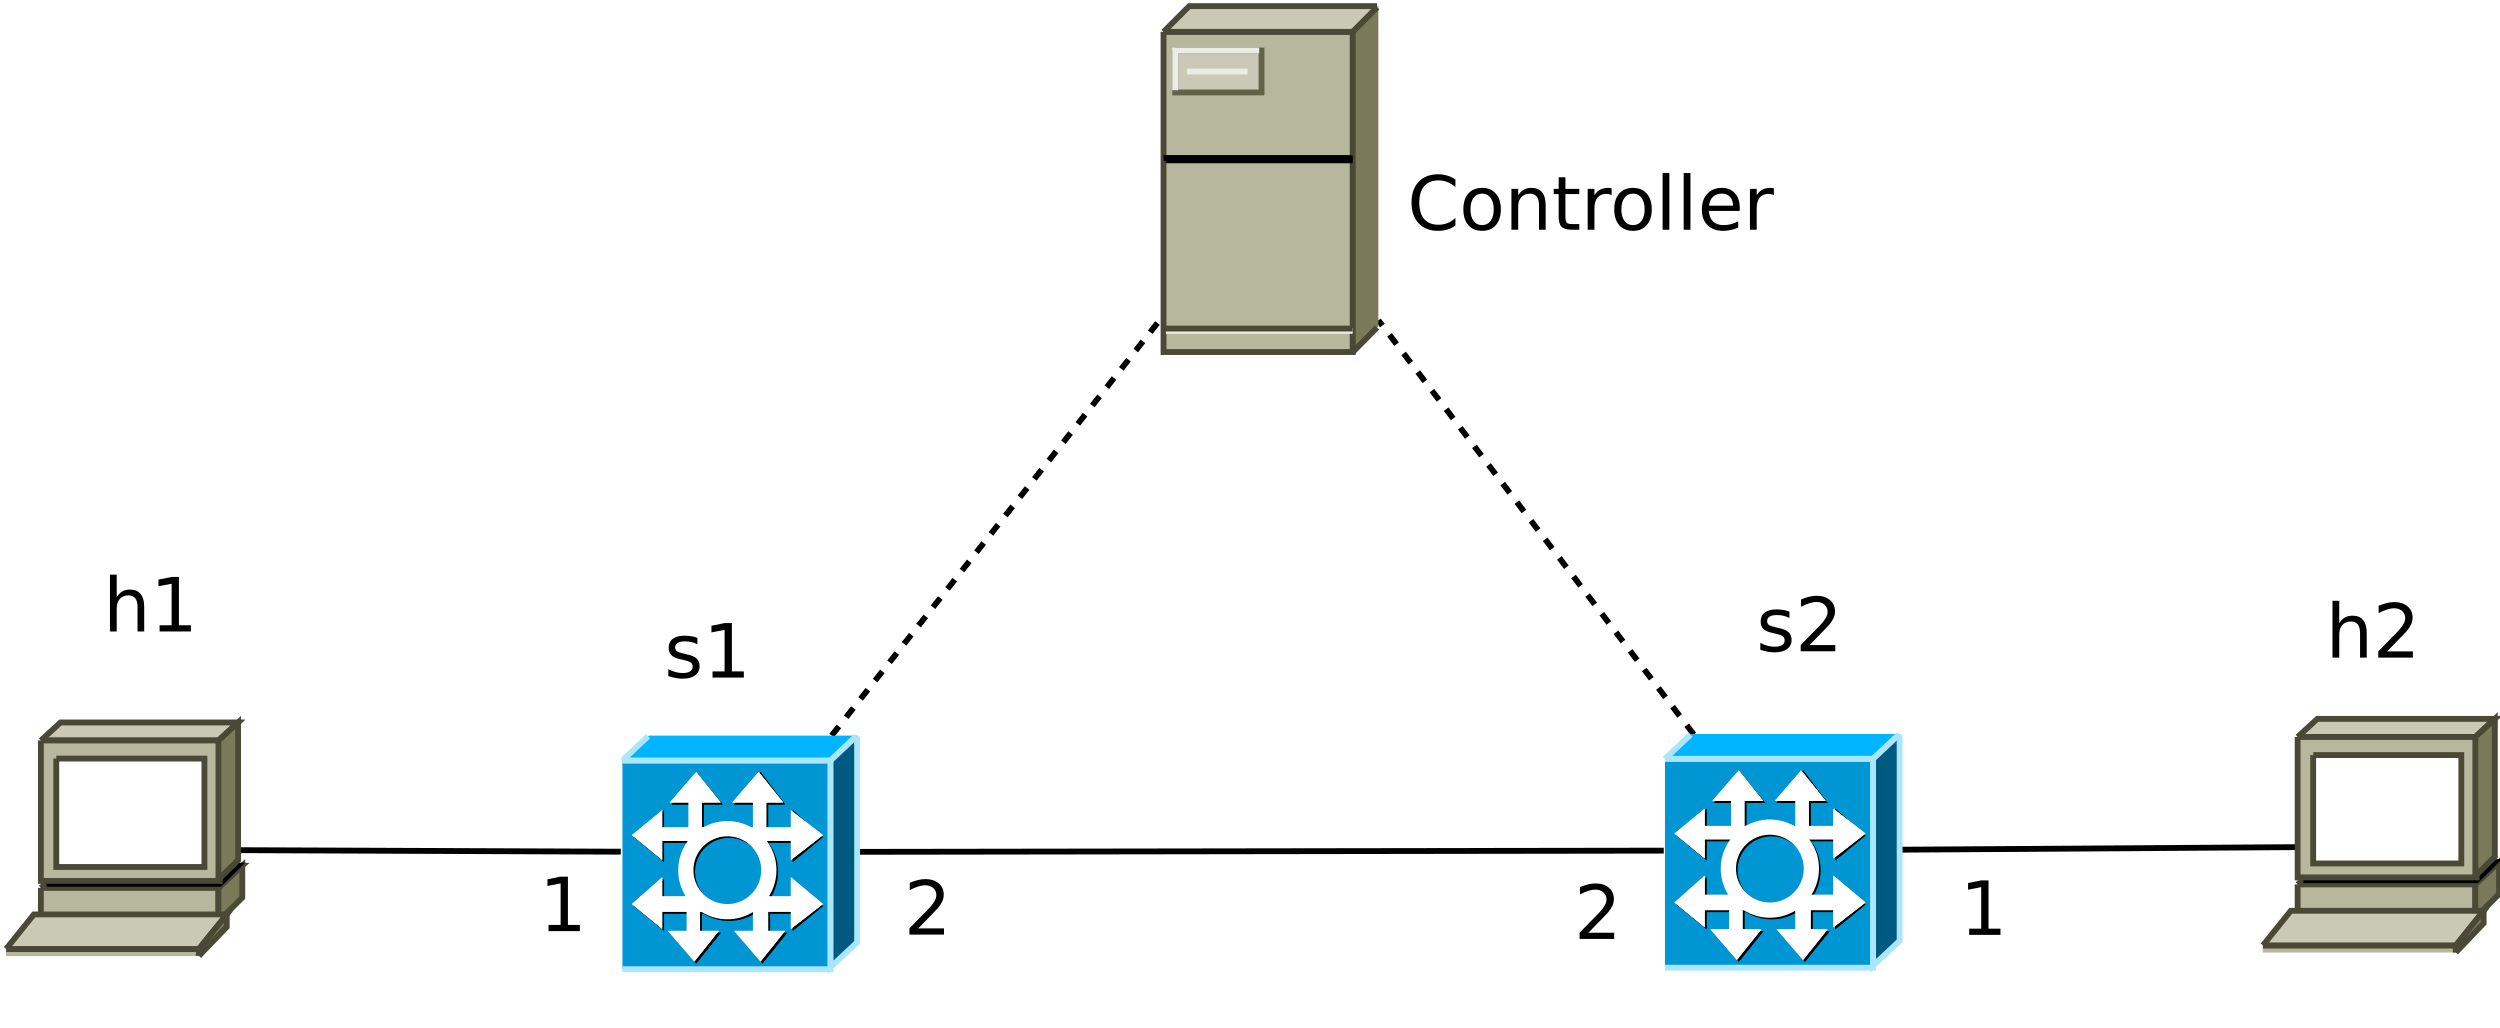<?xml version="1.0" encoding="UTF-8"?>
<svg xmlns="http://www.w3.org/2000/svg" xmlns:xlink="http://www.w3.org/1999/xlink" width="428pt" height="176pt" viewBox="0 0 428 176" version="1.1">
<defs>
<g>
<symbol overflow="visible" id="glyph0-0">
<path style="stroke:none;" d="M 0.641 2.266 L 0.641 -9.016 L 7.031 -9.016 L 7.031 2.266 Z M 1.359 1.547 L 6.328 1.547 L 6.328 -8.297 L 1.359 -8.297 Z M 1.359 1.547 "/>
</symbol>
<symbol overflow="visible" id="glyph0-1">
<path style="stroke:none;" d="M 7.016 -4.219 L 7.016 0 L 5.875 0 L 5.875 -4.188 C 5.875 -4.852 5.742 -5.348 5.484 -5.672 C 5.223 -6.004 4.836 -6.172 4.328 -6.172 C 3.703 -6.172 3.207 -5.973 2.844 -5.578 C 2.488 -5.18 2.312 -4.641 2.312 -3.953 L 2.312 0 L 1.156 0 L 1.156 -9.719 L 2.312 -9.719 L 2.312 -5.906 C 2.594 -6.332 2.914 -6.648 3.281 -6.859 C 3.656 -7.066 4.086 -7.172 4.578 -7.172 C 5.379 -7.172 5.984 -6.922 6.391 -6.422 C 6.805 -5.922 7.016 -5.188 7.016 -4.219 Z M 7.016 -4.219 "/>
</symbol>
<symbol overflow="visible" id="glyph0-2">
<path style="stroke:none;" d="M 1.594 -1.062 L 3.656 -1.062 L 3.656 -8.172 L 1.406 -7.734 L 1.406 -8.875 L 3.641 -9.328 L 4.906 -9.328 L 4.906 -1.062 L 6.953 -1.062 L 6.953 0 L 1.594 0 Z M 1.594 -1.062 "/>
</symbol>
<symbol overflow="visible" id="glyph0-3">
<path style="stroke:none;" d="M 5.672 -6.797 L 5.672 -5.703 C 5.348 -5.867 5.008 -5.992 4.656 -6.078 C 4.301 -6.16 3.938 -6.203 3.562 -6.203 C 3 -6.203 2.57 -6.113 2.281 -5.938 C 2 -5.77 1.859 -5.508 1.859 -5.156 C 1.859 -4.883 1.957 -4.672 2.156 -4.516 C 2.363 -4.367 2.773 -4.227 3.391 -4.094 L 3.781 -4 C 4.602 -3.832 5.188 -3.586 5.531 -3.266 C 5.875 -2.941 6.047 -2.5 6.047 -1.938 C 6.047 -1.281 5.785 -0.758 5.266 -0.375 C 4.754 0 4.051 0.188 3.156 0.188 C 2.781 0.188 2.391 0.148 1.984 0.078 C 1.578 0.004 1.145 -0.102 0.688 -0.25 L 0.688 -1.438 C 1.113 -1.219 1.531 -1.051 1.938 -0.938 C 2.352 -0.832 2.766 -0.781 3.172 -0.781 C 3.711 -0.781 4.129 -0.875 4.422 -1.062 C 4.711 -1.25 4.859 -1.508 4.859 -1.844 C 4.859 -2.156 4.754 -2.395 4.547 -2.562 C 4.336 -2.727 3.875 -2.891 3.156 -3.047 L 2.766 -3.141 C 2.047 -3.285 1.531 -3.516 1.219 -3.828 C 0.906 -4.141 0.75 -4.566 0.75 -5.109 C 0.75 -5.766 0.977 -6.27 1.438 -6.625 C 1.906 -6.988 2.57 -7.172 3.438 -7.172 C 3.852 -7.172 4.25 -7.141 4.625 -7.078 C 5 -7.016 5.348 -6.922 5.672 -6.797 Z M 5.672 -6.797 "/>
</symbol>
<symbol overflow="visible" id="glyph0-4">
<path style="stroke:none;" d="M 2.453 -1.062 L 6.859 -1.062 L 6.859 0 L 0.938 0 L 0.938 -1.062 C 1.414 -1.562 2.066 -2.227 2.891 -3.062 C 3.723 -3.895 4.242 -4.43 4.453 -4.672 C 4.859 -5.129 5.141 -5.516 5.297 -5.828 C 5.461 -6.141 5.547 -6.445 5.547 -6.75 C 5.547 -7.25 5.367 -7.656 5.016 -7.969 C 4.672 -8.281 4.219 -8.438 3.656 -8.438 C 3.258 -8.438 2.844 -8.363 2.406 -8.219 C 1.969 -8.082 1.5 -7.879 1 -7.609 L 1 -8.875 C 1.508 -9.082 1.984 -9.238 2.422 -9.344 C 2.867 -9.445 3.273 -9.5 3.641 -9.5 C 4.609 -9.5 5.379 -9.254 5.953 -8.766 C 6.523 -8.285 6.812 -7.641 6.812 -6.828 C 6.812 -6.453 6.738 -6.094 6.594 -5.75 C 6.445 -5.406 6.188 -5 5.812 -4.531 C 5.707 -4.406 5.375 -4.055 4.812 -3.484 C 4.258 -2.91 3.473 -2.102 2.453 -1.062 Z M 2.453 -1.062 "/>
</symbol>
<symbol overflow="visible" id="glyph0-5">
<path style="stroke:none;" d="M 8.234 -8.609 L 8.234 -7.281 C 7.816 -7.676 7.363 -7.969 6.875 -8.156 C 6.395 -8.352 5.883 -8.453 5.344 -8.453 C 4.281 -8.453 3.461 -8.125 2.891 -7.469 C 2.328 -6.82 2.047 -5.883 2.047 -4.656 C 2.047 -3.426 2.328 -2.484 2.891 -1.828 C 3.461 -1.18 4.281 -0.859 5.344 -0.859 C 5.883 -0.859 6.395 -0.953 6.875 -1.141 C 7.363 -1.336 7.816 -1.633 8.234 -2.031 L 8.234 -0.719 C 7.797 -0.414 7.328 -0.188 6.828 -0.031 C 6.336 0.113 5.82 0.188 5.281 0.188 C 3.863 0.188 2.75 -0.242 1.938 -1.109 C 1.125 -1.973 0.719 -3.156 0.719 -4.656 C 0.719 -6.156 1.125 -7.336 1.938 -8.203 C 2.75 -9.066 3.863 -9.5 5.281 -9.5 C 5.832 -9.5 6.352 -9.422 6.844 -9.266 C 7.344 -9.117 7.805 -8.898 8.234 -8.609 Z M 8.234 -8.609 "/>
</symbol>
<symbol overflow="visible" id="glyph0-6">
<path style="stroke:none;" d="M 3.922 -6.188 C 3.305 -6.188 2.816 -5.945 2.453 -5.469 C 2.098 -4.988 1.922 -4.332 1.922 -3.5 C 1.922 -2.656 2.098 -1.992 2.453 -1.516 C 2.805 -1.035 3.297 -0.797 3.922 -0.797 C 4.535 -0.797 5.02 -1.035 5.375 -1.516 C 5.727 -2.004 5.906 -2.664 5.906 -3.5 C 5.906 -4.32 5.727 -4.973 5.375 -5.453 C 5.02 -5.941 4.535 -6.188 3.922 -6.188 Z M 3.922 -7.172 C 4.922 -7.172 5.703 -6.844 6.266 -6.188 C 6.836 -5.539 7.125 -4.645 7.125 -3.5 C 7.125 -2.352 6.836 -1.453 6.266 -0.797 C 5.703 -0.141 4.922 0.188 3.922 0.188 C 2.91 0.188 2.117 -0.141 1.547 -0.797 C 0.984 -1.453 0.703 -2.352 0.703 -3.5 C 0.703 -4.645 0.984 -5.539 1.547 -6.188 C 2.117 -6.844 2.91 -7.172 3.922 -7.172 Z M 3.922 -7.172 "/>
</symbol>
<symbol overflow="visible" id="glyph0-7">
<path style="stroke:none;" d="M 7.016 -4.219 L 7.016 0 L 5.875 0 L 5.875 -4.188 C 5.875 -4.852 5.742 -5.348 5.484 -5.672 C 5.223 -6.004 4.836 -6.172 4.328 -6.172 C 3.703 -6.172 3.207 -5.973 2.844 -5.578 C 2.488 -5.18 2.312 -4.641 2.312 -3.953 L 2.312 0 L 1.156 0 L 1.156 -7 L 2.312 -7 L 2.312 -5.906 C 2.594 -6.332 2.914 -6.648 3.281 -6.859 C 3.656 -7.066 4.086 -7.172 4.578 -7.172 C 5.379 -7.172 5.984 -6.922 6.391 -6.422 C 6.805 -5.922 7.016 -5.188 7.016 -4.219 Z M 7.016 -4.219 "/>
</symbol>
<symbol overflow="visible" id="glyph0-8">
<path style="stroke:none;" d="M 2.344 -8.984 L 2.344 -7 L 4.719 -7 L 4.719 -6.109 L 2.344 -6.109 L 2.344 -2.312 C 2.344 -1.738 2.422 -1.367 2.578 -1.203 C 2.734 -1.047 3.051 -0.969 3.531 -0.969 L 4.719 -0.969 L 4.719 0 L 3.531 0 C 2.645 0 2.031 -0.164 1.688 -0.5 C 1.352 -0.832 1.188 -1.438 1.188 -2.312 L 1.188 -6.109 L 0.344 -6.109 L 0.344 -7 L 1.188 -7 L 1.188 -8.984 Z M 2.344 -8.984 "/>
</symbol>
<symbol overflow="visible" id="glyph0-9">
<path style="stroke:none;" d="M 5.266 -5.922 C 5.129 -5.992 4.984 -6.047 4.828 -6.078 C 4.68 -6.117 4.52 -6.141 4.344 -6.141 C 3.688 -6.141 3.18 -5.926 2.828 -5.5 C 2.484 -5.082 2.312 -4.477 2.312 -3.688 L 2.312 0 L 1.156 0 L 1.156 -7 L 2.312 -7 L 2.312 -5.906 C 2.562 -6.332 2.879 -6.648 3.266 -6.859 C 3.648 -7.066 4.117 -7.172 4.672 -7.172 C 4.754 -7.172 4.844 -7.164 4.938 -7.156 C 5.031 -7.145 5.133 -7.129 5.25 -7.109 Z M 5.266 -5.922 "/>
</symbol>
<symbol overflow="visible" id="glyph0-10">
<path style="stroke:none;" d="M 1.203 -9.719 L 2.359 -9.719 L 2.359 0 L 1.203 0 Z M 1.203 -9.719 "/>
</symbol>
<symbol overflow="visible" id="glyph0-11">
<path style="stroke:none;" d="M 7.188 -3.781 L 7.188 -3.219 L 1.906 -3.219 C 1.957 -2.426 2.195 -1.82 2.625 -1.406 C 3.051 -1 3.645 -0.797 4.406 -0.797 C 4.844 -0.797 5.27 -0.848 5.688 -0.953 C 6.102 -1.066 6.516 -1.227 6.922 -1.438 L 6.922 -0.359 C 6.516 -0.18 6.094 -0.047 5.656 0.047 C 5.219 0.141 4.781 0.188 4.344 0.188 C 3.219 0.188 2.328 -0.133 1.672 -0.781 C 1.023 -1.438 0.703 -2.32 0.703 -3.438 C 0.703 -4.582 1.008 -5.488 1.625 -6.156 C 2.25 -6.832 3.086 -7.172 4.141 -7.172 C 5.078 -7.172 5.816 -6.863 6.359 -6.25 C 6.91 -5.645 7.188 -4.82 7.188 -3.781 Z M 6.047 -4.125 C 6.035 -4.75 5.859 -5.25 5.516 -5.625 C 5.172 -6 4.719 -6.188 4.156 -6.188 C 3.508 -6.188 2.992 -6.004 2.609 -5.641 C 2.223 -5.285 2 -4.781 1.938 -4.125 Z M 6.047 -4.125 "/>
</symbol>
</g>
</defs>
<g id="surface1756">
<rect x="0" y="0" width="428" height="176" style="fill:rgb(100%,100%,100%);fill-opacity:1;stroke:none;"/>
<path style="fill:none;stroke-width:0.05;stroke-linecap:butt;stroke-linejoin:miter;stroke:rgb(0%,0%,0%);stroke-opacity:1;stroke-miterlimit:10;" d="M 30.209 31.942 L 37.623 31.931 " transform="matrix(20,0,0,20,-467.623,-492.991)"/>
<path style="fill:none;stroke-width:0.05;stroke-linecap:butt;stroke-linejoin:miter;stroke:rgb(0%,0%,0%);stroke-opacity:1;stroke-miterlimit:10;" d="M 25.419 31.927 L 28.695 31.94 " transform="matrix(20,0,0,20,-467.623,-492.991)"/>
<path style="fill:none;stroke-width:0.05;stroke-linecap:butt;stroke-linejoin:miter;stroke:rgb(0%,0%,0%);stroke-opacity:1;stroke-miterlimit:10;" d="M 39.642 31.923 L 43.049 31.901 " transform="matrix(20,0,0,20,-467.623,-492.991)"/>
<g style="fill:rgb(0%,0%,0%);fill-opacity:1;">
  <use xlink:href="#glyph0-1" x="17.672" y="108.104"/>
  <use xlink:href="#glyph0-2" x="25.727" y="108.104"/>
</g>
<g style="fill:rgb(0%,0%,0%);fill-opacity:1;">
  <use xlink:href="#glyph0-3" x="113.727" y="116.002"/>
  <use xlink:href="#glyph0-2" x="120.393" y="116.002"/>
</g>
<g style="fill:rgb(0%,0%,0%);fill-opacity:1;">
  <use xlink:href="#glyph0-1" x="398.168" y="112.576"/>
  <use xlink:href="#glyph0-4" x="406.224" y="112.576"/>
</g>
<path style=" stroke:none;fill-rule:evenodd;fill:rgb(78.824%,78.824%,71.373%);fill-opacity:1;" d="M 6.992 152.012 L 11.066 148.215 L 41.469 148.215 L 37.402 152.012 Z M 6.992 152.012 "/>
<path style="fill:none;stroke-width:0.05;stroke-linecap:butt;stroke-linejoin:miter;stroke:rgb(28.627%,28.627%,21.176%);stroke-opacity:1;stroke-miterlimit:10;" d="M 23.731 32.25 L 23.934 32.06 L 25.455 32.06 L 25.251 32.25 L 23.731 32.25 " transform="matrix(20,0,0,20,-467.623,-492.991)"/>
<path style=" stroke:none;fill-rule:evenodd;fill:rgb(71.765%,71.765%,61.569%);fill-opacity:1;" d="M 6.992 152.012 L 37.402 152.012 L 37.402 157.727 L 6.992 157.727 Z M 6.992 152.012 "/>
<path style="fill:none;stroke-width:0.05;stroke-linecap:butt;stroke-linejoin:miter;stroke:rgb(28.627%,28.627%,21.176%);stroke-opacity:1;stroke-miterlimit:10;" d="M 23.731 32.25 L 25.251 32.25 L 25.251 32.536 L 23.731 32.536 L 23.731 32.25 " transform="matrix(20,0,0,20,-467.623,-492.991)"/>
<path style=" stroke:none;fill-rule:evenodd;fill:rgb(47.843%,47.843%,35.294%);fill-opacity:1;" d="M 37.402 157.727 L 41.469 153.672 L 41.469 148.215 L 37.402 152.012 Z M 37.402 157.727 "/>
<path style="fill:none;stroke-width:0.05;stroke-linecap:butt;stroke-linejoin:miter;stroke:rgb(28.627%,28.627%,21.176%);stroke-opacity:1;stroke-miterlimit:10;" d="M 25.251 32.536 L 25.455 32.333 L 25.455 32.06 L 25.251 32.25 L 25.251 32.536 " transform="matrix(20,0,0,20,-467.623,-492.991)"/>
<path style=" stroke:none;fill-rule:evenodd;fill:rgb(0%,0%,0%);fill-opacity:1;" d="M 7.957 151.301 L 11.066 148.215 L 40.75 148.215 L 37.637 151.301 Z M 7.957 151.301 "/>
<path style="fill:none;stroke-width:0.05;stroke-linecap:butt;stroke-linejoin:miter;stroke:rgb(0%,0%,0%);stroke-opacity:1;stroke-miterlimit:10;" d="M 23.779 32.215 L 23.934 32.06 L 25.419 32.06 L 25.263 32.215 L 23.779 32.215 " transform="matrix(20,0,0,20,-467.623,-492.991)"/>
<path style=" stroke:none;fill-rule:evenodd;fill:rgb(78.824%,78.824%,71.373%);fill-opacity:1;" d="M 6.992 126.77 L 10.352 123.684 L 40.75 123.684 L 37.402 126.77 Z M 6.992 126.77 "/>
<path style="fill:none;stroke-width:0.05;stroke-linecap:butt;stroke-linejoin:miter;stroke:rgb(28.627%,28.627%,21.176%);stroke-opacity:1;stroke-miterlimit:10;" d="M 23.731 30.988 L 23.899 30.834 L 25.419 30.834 L 25.251 30.988 L 23.731 30.988 " transform="matrix(20,0,0,20,-467.623,-492.991)"/>
<path style=" stroke:none;fill-rule:evenodd;fill:rgb(71.765%,71.765%,61.569%);fill-opacity:1;" d="M 6.992 126.77 L 37.629 126.77 L 37.629 150.828 L 6.992 150.828 Z M 6.992 126.77 "/>
<path style="fill:none;stroke-width:0.05;stroke-linecap:butt;stroke-linejoin:miter;stroke:rgb(28.627%,28.627%,21.176%);stroke-opacity:1;stroke-miterlimit:10;" d="M 23.731 30.988 L 25.262 30.988 L 25.262 32.19 L 23.731 32.19 L 23.731 30.988 " transform="matrix(20,0,0,20,-467.623,-492.991)"/>
<path style=" stroke:none;fill-rule:evenodd;fill:rgb(100%,100%,100%);fill-opacity:1;" d="M 9.645 129.871 L 35.012 129.871 L 35.012 148.445 L 9.645 148.445 Z M 9.645 129.871 "/>
<path style="fill:none;stroke-width:0.05;stroke-linecap:butt;stroke-linejoin:miter;stroke:rgb(28.627%,28.627%,21.176%);stroke-opacity:1;stroke-miterlimit:10;" d="M 23.863 31.143 L 25.131 31.143 L 25.131 32.071 L 23.863 32.071 L 23.863 31.143 " transform="matrix(20,0,0,20,-467.623,-492.991)"/>
<path style=" stroke:none;fill-rule:evenodd;fill:rgb(47.843%,47.843%,35.294%);fill-opacity:1;" d="M 37.402 150.574 L 40.75 147.246 L 40.75 123.684 L 37.402 126.77 Z M 37.402 150.574 "/>
<path style="fill:none;stroke-width:0.05;stroke-linecap:butt;stroke-linejoin:miter;stroke:rgb(28.627%,28.627%,21.176%);stroke-opacity:1;stroke-miterlimit:10;" d="M 25.251 32.178 L 25.419 32.012 L 25.419 30.834 L 25.251 30.988 L 25.251 32.178 " transform="matrix(20,0,0,20,-467.623,-492.991)"/>
<path style=" stroke:none;fill-rule:evenodd;fill:rgb(78.824%,78.824%,71.373%);fill-opacity:1;" d="M 1.02 162.484 L 5.805 156.539 L 38.824 156.539 L 34.043 162.484 Z M 1.02 162.484 "/>
<path style="fill:none;stroke-width:0.05;stroke-linecap:butt;stroke-linejoin:miter;stroke:rgb(28.627%,28.627%,21.176%);stroke-opacity:1;stroke-miterlimit:10;" d="M 23.434 32.772 L 23.671 32.477 L 25.322 32.477 L 25.083 32.774 L 23.434 32.774 " transform="matrix(20,0,0,20,-467.623,-492.991)"/>
<path style=" stroke:none;fill-rule:evenodd;fill:rgb(47.843%,47.843%,35.294%);fill-opacity:1;" d="M 34.043 163.684 L 38.824 158.68 L 38.824 156.539 L 34.043 162.484 Z M 34.043 163.684 "/>
<path style="fill:none;stroke-width:0.05;stroke-linecap:butt;stroke-linejoin:miter;stroke:rgb(28.627%,28.627%,21.176%);stroke-opacity:1;stroke-miterlimit:10;" d="M 25.084 32.832 L 25.322 32.584 L 25.322 32.477 L 25.083 32.774 L 25.083 32.832 " transform="matrix(20,0,0,20,-467.623,-492.991)"/>
<path style=" stroke:none;fill-rule:evenodd;fill:rgb(71.765%,71.765%,61.569%);fill-opacity:1;" d="M 1.02 162.484 L 34.043 162.484 L 34.043 163.684 L 1.02 163.684 Z M 1.02 162.484 "/>
<path style="fill:none;stroke-width:0.05;stroke-linecap:butt;stroke-linejoin:miter;stroke:rgb(28.627%,28.627%,21.176%);stroke-opacity:1;stroke-miterlimit:10;" d="M 23.434 32.774 L 25.083 32.774 L 25.083 32.832 " transform="matrix(20,0,0,20,-467.623,-492.991)"/>
<path style=" stroke:none;fill-rule:evenodd;fill:rgb(78.824%,78.824%,71.373%);fill-opacity:1;" d="M 393.359 151.406 L 397.434 147.605 L 427.836 147.605 L 423.77 151.406 Z M 393.359 151.406 "/>
<path style="fill:none;stroke-width:0.05;stroke-linecap:butt;stroke-linejoin:miter;stroke:rgb(28.627%,28.627%,21.176%);stroke-opacity:1;stroke-miterlimit:10;" d="M 43.049 32.22 L 43.253 32.03 L 44.773 32.03 L 44.57 32.22 L 43.049 32.22 " transform="matrix(20,0,0,20,-467.623,-492.991)"/>
<path style=" stroke:none;fill-rule:evenodd;fill:rgb(71.765%,71.765%,61.569%);fill-opacity:1;" d="M 393.359 151.406 L 423.77 151.406 L 423.77 157.117 L 393.359 157.117 Z M 393.359 151.406 "/>
<path style="fill:none;stroke-width:0.05;stroke-linecap:butt;stroke-linejoin:miter;stroke:rgb(28.627%,28.627%,21.176%);stroke-opacity:1;stroke-miterlimit:10;" d="M 43.049 32.22 L 44.57 32.22 L 44.57 32.505 L 43.049 32.505 L 43.049 32.22 " transform="matrix(20,0,0,20,-467.623,-492.991)"/>
<path style=" stroke:none;fill-rule:evenodd;fill:rgb(47.843%,47.843%,35.294%);fill-opacity:1;" d="M 423.77 157.117 L 427.836 153.066 L 427.836 147.605 L 423.77 151.406 Z M 423.77 157.117 "/>
<path style="fill:none;stroke-width:0.05;stroke-linecap:butt;stroke-linejoin:miter;stroke:rgb(28.627%,28.627%,21.176%);stroke-opacity:1;stroke-miterlimit:10;" d="M 44.57 32.505 L 44.773 32.303 L 44.773 32.03 L 44.57 32.22 L 44.57 32.505 " transform="matrix(20,0,0,20,-467.623,-492.991)"/>
<path style=" stroke:none;fill-rule:evenodd;fill:rgb(0%,0%,0%);fill-opacity:1;" d="M 394.328 150.691 L 397.434 147.605 L 427.117 147.605 L 424.004 150.691 Z M 394.328 150.691 "/>
<path style="fill:none;stroke-width:0.05;stroke-linecap:butt;stroke-linejoin:miter;stroke:rgb(0%,0%,0%);stroke-opacity:1;stroke-miterlimit:10;" d="M 43.098 32.184 L 43.253 32.03 L 44.737 32.03 L 44.581 32.184 L 43.098 32.184 " transform="matrix(20,0,0,20,-467.623,-492.991)"/>
<path style=" stroke:none;fill-rule:evenodd;fill:rgb(78.824%,78.824%,71.373%);fill-opacity:1;" d="M 393.359 126.164 L 396.719 123.078 L 427.117 123.078 L 423.77 126.164 Z M 393.359 126.164 "/>
<path style="fill:none;stroke-width:0.05;stroke-linecap:butt;stroke-linejoin:miter;stroke:rgb(28.627%,28.627%,21.176%);stroke-opacity:1;stroke-miterlimit:10;" d="M 43.049 30.958 L 43.217 30.803 L 44.737 30.803 L 44.57 30.958 L 43.049 30.958 " transform="matrix(20,0,0,20,-467.623,-492.991)"/>
<path style=" stroke:none;fill-rule:evenodd;fill:rgb(71.765%,71.765%,61.569%);fill-opacity:1;" d="M 393.359 126.164 L 423.996 126.164 L 423.996 150.219 L 393.359 150.219 Z M 393.359 126.164 "/>
<path style="fill:none;stroke-width:0.05;stroke-linecap:butt;stroke-linejoin:miter;stroke:rgb(28.627%,28.627%,21.176%);stroke-opacity:1;stroke-miterlimit:10;" d="M 43.049 30.958 L 44.581 30.958 L 44.581 32.16 L 43.049 32.16 L 43.049 30.958 " transform="matrix(20,0,0,20,-467.623,-492.991)"/>
<path style=" stroke:none;fill-rule:evenodd;fill:rgb(100%,100%,100%);fill-opacity:1;" d="M 396.012 129.262 L 421.379 129.262 L 421.379 147.84 L 396.012 147.84 Z M 396.012 129.262 "/>
<path style="fill:none;stroke-width:0.05;stroke-linecap:butt;stroke-linejoin:miter;stroke:rgb(28.627%,28.627%,21.176%);stroke-opacity:1;stroke-miterlimit:10;" d="M 43.182 31.113 L 44.45 31.113 L 44.45 32.041 L 43.182 32.041 L 43.182 31.113 " transform="matrix(20,0,0,20,-467.623,-492.991)"/>
<path style=" stroke:none;fill-rule:evenodd;fill:rgb(47.843%,47.843%,35.294%);fill-opacity:1;" d="M 423.77 149.965 L 427.117 146.641 L 427.117 123.078 L 423.77 126.164 Z M 423.77 149.965 "/>
<path style="fill:none;stroke-width:0.05;stroke-linecap:butt;stroke-linejoin:miter;stroke:rgb(28.627%,28.627%,21.176%);stroke-opacity:1;stroke-miterlimit:10;" d="M 44.57 32.148 L 44.737 31.982 L 44.737 30.803 L 44.57 30.958 L 44.57 32.148 " transform="matrix(20,0,0,20,-467.623,-492.991)"/>
<path style=" stroke:none;fill-rule:evenodd;fill:rgb(78.824%,78.824%,71.373%);fill-opacity:1;" d="M 387.391 161.879 L 392.176 155.93 L 425.191 155.93 L 420.41 161.879 Z M 387.391 161.879 "/>
<path style="fill:none;stroke-width:0.05;stroke-linecap:butt;stroke-linejoin:miter;stroke:rgb(28.627%,28.627%,21.176%);stroke-opacity:1;stroke-miterlimit:10;" d="M 42.752 32.742 L 42.99 32.446 L 44.641 32.446 L 44.402 32.744 L 42.752 32.744 " transform="matrix(20,0,0,20,-467.623,-492.991)"/>
<path style=" stroke:none;fill-rule:evenodd;fill:rgb(47.843%,47.843%,35.294%);fill-opacity:1;" d="M 420.41 163.078 L 425.191 158.07 L 425.191 155.93 L 420.41 161.879 Z M 420.41 163.078 "/>
<path style="fill:none;stroke-width:0.05;stroke-linecap:butt;stroke-linejoin:miter;stroke:rgb(28.627%,28.627%,21.176%);stroke-opacity:1;stroke-miterlimit:10;" d="M 44.403 32.802 L 44.641 32.553 L 44.641 32.446 L 44.402 32.744 L 44.402 32.802 " transform="matrix(20,0,0,20,-467.623,-492.991)"/>
<path style=" stroke:none;fill-rule:evenodd;fill:rgb(71.765%,71.765%,61.569%);fill-opacity:1;" d="M 387.391 161.879 L 420.41 161.879 L 420.41 163.078 L 387.391 163.078 Z M 387.391 161.879 "/>
<path style="fill:none;stroke-width:0.05;stroke-linecap:butt;stroke-linejoin:miter;stroke:rgb(28.627%,28.627%,21.176%);stroke-opacity:1;stroke-miterlimit:10;" d="M 42.752 32.744 L 44.402 32.744 L 44.402 32.802 " transform="matrix(20,0,0,20,-467.623,-492.991)"/>
<path style="fill:none;stroke-width:0.05;stroke-linecap:butt;stroke-linejoin:miter;stroke:rgb(0%,0%,0%);stroke-opacity:1;stroke-dasharray:0.1,0.1;stroke-miterlimit:10;" d="M 30.5 30.946 L 33.341 27.349 " transform="matrix(20,0,0,20,-467.623,-492.991)"/>
<path style="fill:none;stroke-width:0.05;stroke-linecap:butt;stroke-linejoin:miter;stroke:rgb(0%,0%,0%);stroke-opacity:1;stroke-dasharray:0.1,0.1;stroke-miterlimit:10;" d="M 37.88 30.937 L 35.18 27.391 " transform="matrix(20,0,0,20,-467.623,-492.991)"/>
<g style="fill:rgb(0%,0%,0%);fill-opacity:1;">
  <use xlink:href="#glyph0-5" x="240.934" y="39.334"/>
  <use xlink:href="#glyph0-6" x="249.822" y="39.334"/>
  <use xlink:href="#glyph0-7" x="257.6" y="39.334"/>
  <use xlink:href="#glyph0-8" x="265.656" y="39.334"/>
  <use xlink:href="#glyph0-9" x="270.656" y="39.334"/>
  <use xlink:href="#glyph0-6" x="275.656" y="39.334"/>
  <use xlink:href="#glyph0-10" x="283.434" y="39.334"/>
  <use xlink:href="#glyph0-10" x="287.045" y="39.334"/>
  <use xlink:href="#glyph0-11" x="290.656" y="39.334"/>
  <use xlink:href="#glyph0-9" x="298.434" y="39.334"/>
</g>
<g style="fill:rgb(0%,0%,0%);fill-opacity:1;">
  <use xlink:href="#glyph0-2" x="92.32" y="159.408"/>
</g>
<g style="fill:rgb(0%,0%,0%);fill-opacity:1;">
  <use xlink:href="#glyph0-2" x="335.527" y="160.049"/>
</g>
<g style="fill:rgb(0%,0%,0%);fill-opacity:1;">
  <use xlink:href="#glyph0-4" x="154.754" y="160.002"/>
</g>
<g style="fill:rgb(0%,0%,0%);fill-opacity:1;">
  <use xlink:href="#glyph0-4" x="269.484" y="160.744"/>
</g>
<path style=" stroke:none;fill-rule:evenodd;fill:rgb(0%,58.824%,83.137%);fill-opacity:1;" d="M 106.562 130.188 L 106.562 165.93 L 142.188 165.93 L 142.188 130.188 Z M 106.562 130.188 "/>
<path style="fill:none;stroke-width:0.05;stroke-linecap:butt;stroke-linejoin:miter;stroke:rgb(66.667%,90.196%,100%);stroke-opacity:1;stroke-miterlimit:10;" d="M 28.709 32.946 L 30.491 32.946 L 30.491 31.159 L 28.709 31.159 " transform="matrix(20,0,0,20,-467.623,-492.991)"/>
<path style=" stroke:none;fill-rule:evenodd;fill:rgb(0%,70.588%,100%);fill-opacity:1;" d="M 106.562 130.188 L 111.094 125.93 L 146.734 125.93 L 142.188 130.188 Z M 106.562 130.188 "/>
<path style="fill:none;stroke-width:0.05;stroke-linecap:butt;stroke-linejoin:miter;stroke:rgb(66.667%,90.196%,100%);stroke-opacity:1;stroke-miterlimit:10;" d="M 28.709 31.159 L 28.929 30.952 " transform="matrix(20,0,0,20,-467.623,-492.991)"/>
<path style="fill:none;stroke-width:0.05;stroke-linecap:butt;stroke-linejoin:miter;stroke:rgb(66.667%,90.196%,100%);stroke-opacity:1;stroke-miterlimit:10;" d="M 30.711 30.952 L 30.491 31.159 L 28.709 31.159 " transform="matrix(20,0,0,20,-467.623,-492.991)"/>
<path style=" stroke:none;fill-rule:evenodd;fill:rgb(0%,35.294%,50.196%);fill-opacity:1;" d="M 142.188 130.188 L 146.734 125.93 L 146.734 161.328 L 142.188 165.594 Z M 142.188 130.188 "/>
<path style="fill:none;stroke-width:0.05;stroke-linecap:butt;stroke-linejoin:miter;stroke:rgb(66.667%,90.196%,100%);stroke-opacity:1;stroke-miterlimit:10;" d="M 30.491 31.159 L 30.711 30.952 " transform="matrix(20,0,0,20,-467.623,-492.991)"/>
<path style="fill:none;stroke-width:0.05;stroke-linecap:butt;stroke-linejoin:miter;stroke:rgb(66.667%,90.196%,100%);stroke-opacity:1;stroke-miterlimit:10;" d="M 30.718 30.952 L 30.718 32.716 L 30.491 32.929 L 30.491 31.159 " transform="matrix(20,0,0,20,-467.623,-492.991)"/>
<path style=" stroke:none;fill-rule:evenodd;fill:rgb(0%,0%,0%);fill-opacity:1;" d="M 118.219 147.895 L 118.219 137.723 L 114.98 137.723 L 119.191 132.16 L 123.73 137.723 L 120.492 137.723 L 120.492 144.281 Z M 118.219 147.895 "/>
<path style=" stroke:none;fill-rule:evenodd;fill:rgb(0%,0%,0%);fill-opacity:1;" d="M 118.219 147.895 L 118.219 137.723 L 114.98 137.723 L 119.191 132.16 L 123.73 137.723 L 120.492 137.723 L 120.492 144.281 Z M 118.219 147.895 "/>
<path style=" stroke:none;fill-rule:evenodd;fill:rgb(0%,0%,0%);fill-opacity:1;" d="M 125.672 141.988 L 135.715 141.988 L 135.715 138.715 L 140.891 143.301 L 135.715 147.566 L 135.715 144.281 L 129.242 144.281 Z M 125.672 141.988 "/>
<path style=" stroke:none;fill-rule:evenodd;fill:rgb(0%,0%,0%);fill-opacity:1;" d="M 125.672 141.988 L 135.715 141.988 L 135.715 138.715 L 140.891 143.301 L 135.715 147.566 L 135.715 144.281 L 129.242 144.281 Z M 125.672 141.988 "/>
<path style=" stroke:none;fill-rule:evenodd;fill:rgb(0%,0%,0%);fill-opacity:1;" d="M 131.836 150.188 L 131.836 159.695 L 134.746 159.695 L 130.535 164.938 L 125.992 159.695 L 129.242 159.695 L 129.242 153.797 Z M 131.836 150.188 "/>
<path style=" stroke:none;fill-rule:evenodd;fill:rgb(0%,0%,0%);fill-opacity:1;" d="M 131.836 150.188 L 131.836 159.695 L 134.746 159.695 L 130.535 164.938 L 125.992 159.695 L 129.242 159.695 L 129.242 153.797 Z M 131.836 150.188 "/>
<path style=" stroke:none;fill-rule:evenodd;fill:rgb(0%,0%,0%);fill-opacity:1;" d="M 123.73 156.414 L 113.68 156.414 L 113.68 159.359 L 108.512 155.109 L 113.68 150.512 L 113.68 153.797 L 120.492 153.797 Z M 123.73 156.414 "/>
<path style=" stroke:none;fill-rule:evenodd;fill:rgb(0%,0%,0%);fill-opacity:1;" d="M 123.73 156.414 L 113.68 156.414 L 113.68 159.359 L 108.512 155.109 L 113.68 150.512 L 113.68 153.797 L 120.492 153.797 Z M 123.73 156.414 "/>
<path style=" stroke:none;fill-rule:evenodd;fill:rgb(0%,0%,0%);fill-opacity:1;" d="M 133.211 149.254 L 133.176 150.008 L 133.078 150.758 L 132.91 151.492 L 132.676 152.207 L 132.375 152.902 L 132.02 153.57 L 131.602 154.195 L 131.133 154.789 L 130.609 155.332 L 130.043 155.832 L 129.434 156.273 L 128.781 156.664 L 128.105 156.988 L 127.395 157.254 L 126.672 157.457 L 125.93 157.59 L 125.176 157.66 L 124.418 157.66 L 123.664 157.59 L 122.922 157.457 L 122.199 157.254 L 121.488 156.988 L 120.812 156.664 L 120.16 156.273 L 119.551 155.832 L 118.984 155.332 L 118.461 154.789 L 117.992 154.195 L 117.574 153.57 L 117.219 152.902 L 116.918 152.207 L 116.688 151.492 L 116.516 150.758 L 116.418 150.008 L 116.383 149.254 L 116.418 148.5 L 116.516 147.75 L 116.688 147.012 L 116.918 146.301 L 117.219 145.605 L 117.574 144.938 L 117.992 144.309 L 118.461 143.719 L 118.984 143.172 L 119.551 142.672 L 120.16 142.234 L 120.812 141.844 L 121.488 141.52 L 122.199 141.254 L 122.922 141.051 L 123.664 140.914 L 124.418 140.848 L 125.176 140.848 L 125.93 140.914 L 126.672 141.051 L 127.395 141.254 L 128.105 141.52 L 128.781 141.844 L 129.434 142.234 L 130.043 142.672 L 130.609 143.172 L 131.133 143.719 L 131.602 144.309 L 132.02 144.938 L 132.375 145.605 L 132.676 146.301 L 132.91 147.012 L 133.078 147.75 L 133.176 148.5 L 133.211 149.254 L 130.598 149.254 L 130.574 148.73 L 130.508 148.215 L 130.391 147.711 L 130.227 147.215 L 130.023 146.734 L 129.773 146.277 L 129.492 145.84 L 129.168 145.434 L 128.805 145.059 L 128.41 144.715 L 127.992 144.41 L 127.547 144.141 L 127.078 143.914 L 126.59 143.734 L 126.09 143.598 L 125.574 143.504 L 125.059 143.457 L 124.535 143.457 L 124.02 143.504 L 123.504 143.598 L 123.004 143.734 L 122.516 143.914 L 122.047 144.141 L 121.602 144.41 L 121.184 144.715 L 120.789 145.059 L 120.43 145.434 L 120.102 145.84 L 119.82 146.277 L 119.57 146.734 L 119.367 147.215 L 119.203 147.711 L 119.086 148.215 L 119.02 148.73 L 118.996 149.254 L 119.02 149.773 L 119.086 150.293 L 119.203 150.797 L 119.367 151.289 L 119.57 151.77 L 119.82 152.23 L 120.102 152.664 L 120.43 153.07 L 120.789 153.449 L 121.184 153.789 L 121.602 154.098 L 122.047 154.363 L 122.516 154.59 L 123.004 154.77 L 123.504 154.91 L 124.02 155.004 L 124.535 155.051 L 125.059 155.051 L 125.574 155.004 L 126.09 154.91 L 126.59 154.77 L 127.078 154.59 L 127.547 154.363 L 127.992 154.098 L 128.41 153.789 L 128.805 153.449 L 129.168 153.07 L 129.492 152.664 L 129.773 152.23 L 130.023 151.77 L 130.227 151.289 L 130.391 150.797 L 130.508 150.293 L 130.574 149.773 L 130.598 149.254 Z M 133.211 149.254 "/>
<path style=" stroke:none;fill-rule:evenodd;fill:rgb(0%,0%,0%);fill-opacity:1;" d="M 131.504 147.895 L 131.504 137.723 L 134.41 137.723 L 130.203 132.16 L 125.672 137.723 L 129.242 137.723 L 129.242 144.281 Z M 131.504 147.895 "/>
<path style=" stroke:none;fill-rule:evenodd;fill:rgb(0%,0%,0%);fill-opacity:1;" d="M 131.504 147.895 L 131.504 137.723 L 134.41 137.723 L 130.203 132.16 L 125.672 137.723 L 129.242 137.723 L 129.242 144.281 Z M 131.504 147.895 "/>
<path style=" stroke:none;fill-rule:evenodd;fill:rgb(0%,0%,0%);fill-opacity:1;" d="M 123.73 141.988 L 113.68 141.988 L 113.68 138.715 L 108.512 143.301 L 113.68 147.566 L 113.68 144.281 L 120.168 144.281 Z M 123.73 141.988 "/>
<path style=" stroke:none;fill-rule:evenodd;fill:rgb(0%,0%,0%);fill-opacity:1;" d="M 123.73 141.988 L 113.68 141.988 L 113.68 138.715 L 108.512 143.301 L 113.68 147.566 L 113.68 144.281 L 120.168 144.281 Z M 123.73 141.988 "/>
<path style=" stroke:none;fill-rule:evenodd;fill:rgb(0%,0%,0%);fill-opacity:1;" d="M 117.891 150.512 L 117.891 159.695 L 114.656 159.695 L 119.191 164.938 L 123.406 159.695 L 120.168 159.695 L 120.168 153.797 Z M 117.891 150.512 "/>
<path style=" stroke:none;fill-rule:evenodd;fill:rgb(0%,0%,0%);fill-opacity:1;" d="M 117.891 150.512 L 117.891 159.695 L 114.656 159.695 L 119.191 164.938 L 123.406 159.695 L 120.168 159.695 L 120.168 153.797 Z M 117.891 150.512 "/>
<path style=" stroke:none;fill-rule:evenodd;fill:rgb(0%,0%,0%);fill-opacity:1;" d="M 125.672 156.414 L 135.715 156.414 L 135.715 159.359 L 140.891 155.109 L 135.715 150.512 L 135.715 153.797 L 129.242 153.797 Z M 125.672 156.414 "/>
<path style=" stroke:none;fill-rule:evenodd;fill:rgb(0%,0%,0%);fill-opacity:1;" d="M 125.672 156.414 L 135.715 156.414 L 135.715 159.359 L 140.891 155.109 L 135.715 150.512 L 135.715 153.797 L 129.242 153.797 Z M 125.672 156.414 "/>
<path style=" stroke:none;fill-rule:evenodd;fill:rgb(100%,100%,100%);fill-opacity:1;" d="M 117.891 147.566 L 117.891 137.398 L 114.656 137.398 L 119.191 132.16 L 123.406 137.398 L 120.168 137.398 L 120.168 143.957 Z M 117.891 147.566 "/>
<path style=" stroke:none;fill-rule:evenodd;fill:rgb(100%,100%,100%);fill-opacity:1;" d="M 117.891 147.566 L 117.891 137.398 L 114.656 137.398 L 119.191 132.16 L 123.406 137.398 L 120.168 137.398 L 120.168 143.957 Z M 117.891 147.566 "/>
<path style=" stroke:none;fill-rule:evenodd;fill:rgb(100%,100%,100%);fill-opacity:1;" d="M 125.344 141.664 L 135.398 141.664 L 135.398 138.715 L 140.891 142.977 L 135.398 147.238 L 135.398 143.957 L 128.906 143.957 Z M 125.344 141.664 "/>
<path style=" stroke:none;fill-rule:evenodd;fill:rgb(100%,100%,100%);fill-opacity:1;" d="M 125.344 141.664 L 135.398 141.664 L 135.398 138.715 L 140.891 142.977 L 135.398 147.238 L 135.398 143.957 L 128.906 143.957 Z M 125.344 141.664 "/>
<path style=" stroke:none;fill-rule:evenodd;fill:rgb(100%,100%,100%);fill-opacity:1;" d="M 131.504 149.855 L 131.504 159.359 L 134.41 159.359 L 130.203 164.613 L 125.672 159.359 L 128.906 159.359 L 128.906 153.461 Z M 131.504 149.855 "/>
<path style=" stroke:none;fill-rule:evenodd;fill:rgb(100%,100%,100%);fill-opacity:1;" d="M 131.504 149.855 L 131.504 159.359 L 134.41 159.359 L 130.203 164.613 L 125.672 159.359 L 128.906 159.359 L 128.906 153.461 Z M 131.504 149.855 "/>
<path style=" stroke:none;fill-rule:evenodd;fill:rgb(100%,100%,100%);fill-opacity:1;" d="M 123.73 156.09 L 113.367 156.09 L 113.367 159.035 L 108.176 154.777 L 113.367 150.188 L 113.367 153.461 L 120.168 153.461 Z M 123.73 156.09 "/>
<path style=" stroke:none;fill-rule:evenodd;fill:rgb(100%,100%,100%);fill-opacity:1;" d="M 123.73 156.09 L 113.367 156.09 L 113.367 159.035 L 108.176 154.777 L 113.367 150.188 L 113.367 153.461 L 120.168 153.461 Z M 123.73 156.09 "/>
<path style=" stroke:none;fill-rule:evenodd;fill:rgb(100%,100%,100%);fill-opacity:1;" d="M 132.934 148.977 L 132.898 149.73 L 132.797 150.477 L 132.629 151.215 L 132.398 151.93 L 132.098 152.625 L 131.742 153.293 L 131.324 153.918 L 130.855 154.512 L 130.332 155.055 L 129.762 155.555 L 129.156 155.996 L 128.504 156.383 L 127.824 156.707 L 127.117 156.977 L 126.395 157.18 L 125.648 157.312 L 124.895 157.383 L 124.141 157.383 L 123.387 157.312 L 122.645 157.18 L 121.918 156.977 L 121.211 156.707 L 120.531 156.383 L 119.883 155.996 L 119.273 155.555 L 118.703 155.055 L 118.184 154.512 L 117.711 153.918 L 117.293 153.293 L 116.941 152.625 L 116.641 151.93 L 116.406 151.215 L 116.238 150.477 L 116.141 149.73 L 116.105 148.977 L 116.141 148.219 L 116.238 147.473 L 116.406 146.734 L 116.641 146.02 L 116.941 145.324 L 117.293 144.656 L 117.711 144.031 L 118.184 143.438 L 118.703 142.895 L 119.273 142.395 L 119.883 141.953 L 120.531 141.566 L 121.211 141.242 L 121.918 140.973 L 122.645 140.77 L 123.387 140.637 L 124.141 140.566 L 124.895 140.566 L 125.648 140.637 L 126.395 140.77 L 127.117 140.973 L 127.824 141.242 L 128.504 141.566 L 129.156 141.953 L 129.762 142.395 L 130.332 142.895 L 130.855 143.438 L 131.324 144.031 L 131.742 144.656 L 132.098 145.324 L 132.398 146.02 L 132.629 146.734 L 132.797 147.473 L 132.898 148.219 L 132.934 148.977 L 130.32 148.977 L 130.297 148.453 L 130.227 147.938 L 130.113 147.43 L 129.949 146.938 L 129.746 146.457 L 129.496 146 L 129.211 145.562 L 128.887 145.156 L 128.527 144.781 L 128.133 144.438 L 127.715 144.129 L 127.27 143.863 L 126.797 143.637 L 126.312 143.457 L 125.812 143.316 L 125.297 143.227 L 124.781 143.18 L 124.258 143.18 L 123.742 143.227 L 123.227 143.316 L 122.727 143.457 L 122.238 143.637 L 121.77 143.863 L 121.32 144.129 L 120.902 144.438 L 120.508 144.781 L 120.148 145.156 L 119.824 145.562 L 119.539 146 L 119.289 146.457 L 119.086 146.938 L 118.926 147.43 L 118.809 147.938 L 118.738 148.453 L 118.715 148.977 L 118.738 149.496 L 118.809 150.012 L 118.926 150.52 L 119.086 151.012 L 119.289 151.492 L 119.539 151.949 L 119.824 152.387 L 120.148 152.793 L 120.508 153.168 L 120.902 153.512 L 121.32 153.82 L 121.77 154.086 L 122.238 154.312 L 122.727 154.492 L 123.227 154.633 L 123.742 154.723 L 124.258 154.77 L 124.781 154.77 L 125.297 154.723 L 125.812 154.633 L 126.312 154.492 L 126.797 154.312 L 127.27 154.086 L 127.715 153.82 L 128.133 153.512 L 128.527 153.168 L 128.887 152.793 L 129.211 152.387 L 129.496 151.949 L 129.746 151.492 L 129.949 151.012 L 130.113 150.52 L 130.227 150.012 L 130.297 149.496 L 130.32 148.977 Z M 132.934 148.977 "/>
<path style=" stroke:none;fill-rule:evenodd;fill:rgb(100%,100%,100%);fill-opacity:1;" d="M 131.184 147.566 L 131.184 137.398 L 134.098 137.398 L 129.887 132.16 L 125.344 137.398 L 128.906 137.398 L 128.906 143.957 Z M 131.184 147.566 "/>
<path style=" stroke:none;fill-rule:evenodd;fill:rgb(100%,100%,100%);fill-opacity:1;" d="M 131.184 147.566 L 131.184 137.398 L 134.098 137.398 L 129.887 132.16 L 125.344 137.398 L 128.906 137.398 L 128.906 143.957 Z M 131.184 147.566 "/>
<path style=" stroke:none;fill-rule:evenodd;fill:rgb(100%,100%,100%);fill-opacity:1;" d="M 123.406 141.664 L 113.367 141.664 L 113.367 138.715 L 108.176 142.977 L 113.367 147.238 L 113.367 143.957 L 120.168 143.957 Z M 123.406 141.664 "/>
<path style=" stroke:none;fill-rule:evenodd;fill:rgb(100%,100%,100%);fill-opacity:1;" d="M 123.406 141.664 L 113.367 141.664 L 113.367 138.715 L 108.176 142.977 L 113.367 147.238 L 113.367 143.957 L 120.168 143.957 Z M 123.406 141.664 "/>
<path style=" stroke:none;fill-rule:evenodd;fill:rgb(100%,100%,100%);fill-opacity:1;" d="M 117.578 150.188 L 117.578 159.359 L 114.328 159.359 L 118.867 164.613 L 123.078 159.359 L 119.844 159.359 L 119.844 153.461 Z M 117.578 150.188 "/>
<path style=" stroke:none;fill-rule:evenodd;fill:rgb(100%,100%,100%);fill-opacity:1;" d="M 117.578 150.188 L 117.578 159.359 L 114.328 159.359 L 118.867 164.613 L 123.078 159.359 L 119.844 159.359 L 119.844 153.461 Z M 117.578 150.188 "/>
<path style=" stroke:none;fill-rule:evenodd;fill:rgb(100%,100%,100%);fill-opacity:1;" d="M 125.344 156.09 L 135.398 156.09 L 135.398 159.035 L 140.891 154.777 L 135.398 150.188 L 135.398 153.461 L 128.906 153.461 Z M 125.344 156.09 "/>
<path style=" stroke:none;fill-rule:evenodd;fill:rgb(100%,100%,100%);fill-opacity:1;" d="M 125.344 156.09 L 135.398 156.09 L 135.398 159.035 L 140.891 154.777 L 135.398 150.188 L 135.398 153.461 L 128.906 153.461 Z M 125.344 156.09 "/>
<path style=" stroke:none;fill-rule:evenodd;fill:rgb(0%,58.824%,83.137%);fill-opacity:1;" d="M 285.043 129.918 L 285.043 165.66 L 320.668 165.66 L 320.668 129.918 Z M 285.043 129.918 "/>
<path style="fill:none;stroke-width:0.05;stroke-linecap:butt;stroke-linejoin:miter;stroke:rgb(66.667%,90.196%,100%);stroke-opacity:1;stroke-miterlimit:10;" d="M 37.633 32.933 L 39.415 32.933 L 39.415 31.145 L 37.633 31.145 " transform="matrix(20,0,0,20,-467.623,-492.991)"/>
<path style=" stroke:none;fill-rule:evenodd;fill:rgb(0%,70.588%,100%);fill-opacity:1;" d="M 285.043 129.918 L 289.574 125.66 L 325.219 125.66 L 320.668 129.918 Z M 285.043 129.918 "/>
<path style="fill:none;stroke-width:0.05;stroke-linecap:butt;stroke-linejoin:miter;stroke:rgb(66.667%,90.196%,100%);stroke-opacity:1;stroke-miterlimit:10;" d="M 37.633 31.145 L 37.853 30.938 " transform="matrix(20,0,0,20,-467.623,-492.991)"/>
<path style="fill:none;stroke-width:0.05;stroke-linecap:butt;stroke-linejoin:miter;stroke:rgb(66.667%,90.196%,100%);stroke-opacity:1;stroke-miterlimit:10;" d="M 39.636 30.938 L 39.415 31.145 L 37.633 31.145 " transform="matrix(20,0,0,20,-467.623,-492.991)"/>
<path style=" stroke:none;fill-rule:evenodd;fill:rgb(0%,35.294%,50.196%);fill-opacity:1;" d="M 320.668 129.918 L 325.219 125.66 L 325.219 161.059 L 320.668 165.324 Z M 320.668 129.918 "/>
<path style="fill:none;stroke-width:0.05;stroke-linecap:butt;stroke-linejoin:miter;stroke:rgb(66.667%,90.196%,100%);stroke-opacity:1;stroke-miterlimit:10;" d="M 39.415 31.145 L 39.636 30.938 " transform="matrix(20,0,0,20,-467.623,-492.991)"/>
<path style="fill:none;stroke-width:0.05;stroke-linecap:butt;stroke-linejoin:miter;stroke:rgb(66.667%,90.196%,100%);stroke-opacity:1;stroke-miterlimit:10;" d="M 39.642 30.938 L 39.642 32.703 L 39.415 32.916 L 39.415 31.145 " transform="matrix(20,0,0,20,-467.623,-492.991)"/>
<path style=" stroke:none;fill-rule:evenodd;fill:rgb(0%,0%,0%);fill-opacity:1;" d="M 296.699 147.629 L 296.699 137.457 L 293.461 137.457 L 297.676 131.891 L 302.211 137.457 L 298.973 137.457 L 298.973 144.012 Z M 296.699 147.629 "/>
<path style=" stroke:none;fill-rule:evenodd;fill:rgb(0%,0%,0%);fill-opacity:1;" d="M 296.699 147.629 L 296.699 137.457 L 293.461 137.457 L 297.676 131.891 L 302.211 137.457 L 298.973 137.457 L 298.973 144.012 Z M 296.699 147.629 "/>
<path style=" stroke:none;fill-rule:evenodd;fill:rgb(0%,0%,0%);fill-opacity:1;" d="M 304.156 141.723 L 314.199 141.723 L 314.199 138.449 L 319.375 143.031 L 314.199 147.297 L 314.199 144.012 L 307.723 144.012 Z M 304.156 141.723 "/>
<path style=" stroke:none;fill-rule:evenodd;fill:rgb(0%,0%,0%);fill-opacity:1;" d="M 304.156 141.723 L 314.199 141.723 L 314.199 138.449 L 319.375 143.031 L 314.199 147.297 L 314.199 144.012 L 307.723 144.012 Z M 304.156 141.723 "/>
<path style=" stroke:none;fill-rule:evenodd;fill:rgb(0%,0%,0%);fill-opacity:1;" d="M 310.316 149.918 L 310.316 159.43 L 313.23 159.43 L 309.016 164.668 L 304.473 159.43 L 307.723 159.43 L 307.723 153.527 Z M 310.316 149.918 "/>
<path style=" stroke:none;fill-rule:evenodd;fill:rgb(0%,0%,0%);fill-opacity:1;" d="M 310.316 149.918 L 310.316 159.43 L 313.23 159.43 L 309.016 164.668 L 304.473 159.43 L 307.723 159.43 L 307.723 153.527 Z M 310.316 149.918 "/>
<path style=" stroke:none;fill-rule:evenodd;fill:rgb(0%,0%,0%);fill-opacity:1;" d="M 302.211 156.145 L 292.164 156.145 L 292.164 159.094 L 286.992 154.84 L 292.164 150.246 L 292.164 153.527 L 298.973 153.527 Z M 302.211 156.145 "/>
<path style=" stroke:none;fill-rule:evenodd;fill:rgb(0%,0%,0%);fill-opacity:1;" d="M 302.211 156.145 L 292.164 156.145 L 292.164 159.094 L 286.992 154.84 L 292.164 150.246 L 292.164 153.527 L 298.973 153.527 Z M 302.211 156.145 "/>
<path style=" stroke:none;fill-rule:evenodd;fill:rgb(0%,0%,0%);fill-opacity:1;" d="M 311.691 148.984 L 311.656 149.738 L 311.559 150.488 L 311.391 151.227 L 311.16 151.938 L 310.855 152.633 L 310.504 153.301 L 310.086 153.93 L 309.613 154.52 L 309.094 155.066 L 308.523 155.566 L 307.914 156.004 L 307.266 156.395 L 306.586 156.719 L 305.879 156.984 L 305.152 157.188 L 304.41 157.324 L 303.656 157.391 L 302.902 157.391 L 302.148 157.324 L 301.406 157.188 L 300.68 156.984 L 299.973 156.719 L 299.293 156.395 L 298.645 156.004 L 298.035 155.566 L 297.465 155.066 L 296.941 154.52 L 296.473 153.93 L 296.055 153.301 L 295.703 152.633 L 295.398 151.938 L 295.168 151.227 L 295 150.488 L 294.902 149.738 L 294.867 148.984 L 294.902 148.23 L 295 147.48 L 295.168 146.746 L 295.398 146.031 L 295.703 145.336 L 296.055 144.668 L 296.473 144.043 L 296.941 143.449 L 297.465 142.906 L 298.035 142.406 L 298.645 141.965 L 299.293 141.574 L 299.973 141.25 L 300.68 140.984 L 301.406 140.781 L 302.148 140.648 L 302.902 140.578 L 303.656 140.578 L 304.41 140.648 L 305.152 140.781 L 305.879 140.984 L 306.586 141.25 L 307.266 141.574 L 307.914 141.965 L 308.523 142.406 L 309.094 142.906 L 309.613 143.449 L 310.086 144.043 L 310.504 144.668 L 310.855 145.336 L 311.16 146.031 L 311.391 146.746 L 311.559 147.48 L 311.656 148.23 L 311.691 148.984 L 309.082 148.984 L 309.059 148.465 L 308.988 147.945 L 308.871 147.441 L 308.711 146.949 L 308.508 146.469 L 308.258 146.008 L 307.973 145.574 L 307.648 145.168 L 307.289 144.789 L 306.895 144.449 L 306.477 144.141 L 306.027 143.875 L 305.559 143.648 L 305.07 143.469 L 304.574 143.328 L 304.055 143.234 L 303.539 143.188 L 303.02 143.188 L 302.5 143.234 L 301.984 143.328 L 301.484 143.469 L 301 143.648 L 300.527 143.875 L 300.082 144.141 L 299.664 144.449 L 299.27 144.789 L 298.91 145.168 L 298.586 145.574 L 298.301 146.008 L 298.051 146.469 L 297.848 146.949 L 297.688 147.441 L 297.57 147.945 L 297.5 148.465 L 297.477 148.984 L 297.5 149.508 L 297.57 150.023 L 297.688 150.527 L 297.848 151.023 L 298.051 151.504 L 298.301 151.961 L 298.586 152.398 L 298.91 152.805 L 299.27 153.18 L 299.664 153.523 L 300.082 153.828 L 300.527 154.098 L 301 154.324 L 301.484 154.504 L 301.984 154.641 L 302.5 154.734 L 303.02 154.781 L 303.539 154.781 L 304.055 154.734 L 304.574 154.641 L 305.07 154.504 L 305.559 154.324 L 306.027 154.098 L 306.477 153.828 L 306.895 153.523 L 307.289 153.18 L 307.648 152.805 L 307.973 152.398 L 308.258 151.961 L 308.508 151.504 L 308.711 151.023 L 308.871 150.527 L 308.988 150.023 L 309.059 149.508 L 309.082 148.984 Z M 311.691 148.984 "/>
<path style=" stroke:none;fill-rule:evenodd;fill:rgb(0%,0%,0%);fill-opacity:1;" d="M 309.984 147.629 L 309.984 137.457 L 312.895 137.457 L 308.688 131.891 L 304.156 137.457 L 307.723 137.457 L 307.723 144.012 Z M 309.984 147.629 "/>
<path style=" stroke:none;fill-rule:evenodd;fill:rgb(0%,0%,0%);fill-opacity:1;" d="M 309.984 147.629 L 309.984 137.457 L 312.895 137.457 L 308.688 131.891 L 304.156 137.457 L 307.723 137.457 L 307.723 144.012 Z M 309.984 147.629 "/>
<path style=" stroke:none;fill-rule:evenodd;fill:rgb(0%,0%,0%);fill-opacity:1;" d="M 302.211 141.723 L 292.164 141.723 L 292.164 138.449 L 286.992 143.031 L 292.164 147.297 L 292.164 144.012 L 298.648 144.012 Z M 302.211 141.723 "/>
<path style=" stroke:none;fill-rule:evenodd;fill:rgb(0%,0%,0%);fill-opacity:1;" d="M 302.211 141.723 L 292.164 141.723 L 292.164 138.449 L 286.992 143.031 L 292.164 147.297 L 292.164 144.012 L 298.648 144.012 Z M 302.211 141.723 "/>
<path style=" stroke:none;fill-rule:evenodd;fill:rgb(0%,0%,0%);fill-opacity:1;" d="M 296.375 150.246 L 296.375 159.43 L 293.137 159.43 L 297.676 164.668 L 301.887 159.43 L 298.648 159.43 L 298.648 153.527 Z M 296.375 150.246 "/>
<path style=" stroke:none;fill-rule:evenodd;fill:rgb(0%,0%,0%);fill-opacity:1;" d="M 296.375 150.246 L 296.375 159.43 L 293.137 159.43 L 297.676 164.668 L 301.887 159.43 L 298.648 159.43 L 298.648 153.527 Z M 296.375 150.246 "/>
<path style=" stroke:none;fill-rule:evenodd;fill:rgb(0%,0%,0%);fill-opacity:1;" d="M 304.156 156.145 L 314.199 156.145 L 314.199 159.094 L 319.375 154.84 L 314.199 150.246 L 314.199 153.527 L 307.723 153.527 Z M 304.156 156.145 "/>
<path style=" stroke:none;fill-rule:evenodd;fill:rgb(0%,0%,0%);fill-opacity:1;" d="M 304.156 156.145 L 314.199 156.145 L 314.199 159.094 L 319.375 154.84 L 314.199 150.246 L 314.199 153.527 L 307.723 153.527 Z M 304.156 156.145 "/>
<path style=" stroke:none;fill-rule:evenodd;fill:rgb(100%,100%,100%);fill-opacity:1;" d="M 296.375 147.297 L 296.375 137.133 L 293.137 137.133 L 297.676 131.891 L 301.887 137.133 L 298.648 137.133 L 298.648 143.688 Z M 296.375 147.297 "/>
<path style=" stroke:none;fill-rule:evenodd;fill:rgb(100%,100%,100%);fill-opacity:1;" d="M 296.375 147.297 L 296.375 137.133 L 293.137 137.133 L 297.676 131.891 L 301.887 137.133 L 298.648 137.133 L 298.648 143.688 Z M 296.375 147.297 "/>
<path style=" stroke:none;fill-rule:evenodd;fill:rgb(100%,100%,100%);fill-opacity:1;" d="M 303.824 141.395 L 313.879 141.395 L 313.879 138.449 L 319.375 142.707 L 313.879 146.973 L 313.879 143.688 L 307.387 143.688 Z M 303.824 141.395 "/>
<path style=" stroke:none;fill-rule:evenodd;fill:rgb(100%,100%,100%);fill-opacity:1;" d="M 303.824 141.395 L 313.879 141.395 L 313.879 138.449 L 319.375 142.707 L 313.879 146.973 L 313.879 143.688 L 307.387 143.688 Z M 303.824 141.395 "/>
<path style=" stroke:none;fill-rule:evenodd;fill:rgb(100%,100%,100%);fill-opacity:1;" d="M 309.984 149.59 L 309.984 159.094 L 312.895 159.094 L 308.688 164.344 L 304.156 159.094 L 307.387 159.094 L 307.387 153.191 Z M 309.984 149.59 "/>
<path style=" stroke:none;fill-rule:evenodd;fill:rgb(100%,100%,100%);fill-opacity:1;" d="M 309.984 149.59 L 309.984 159.094 L 312.895 159.094 L 308.688 164.344 L 304.156 159.094 L 307.387 159.094 L 307.387 153.191 Z M 309.984 149.59 "/>
<path style=" stroke:none;fill-rule:evenodd;fill:rgb(100%,100%,100%);fill-opacity:1;" d="M 302.211 155.82 L 291.848 155.82 L 291.848 158.766 L 286.656 154.508 L 291.848 149.918 L 291.848 153.191 L 298.648 153.191 Z M 302.211 155.82 "/>
<path style=" stroke:none;fill-rule:evenodd;fill:rgb(100%,100%,100%);fill-opacity:1;" d="M 302.211 155.82 L 291.848 155.82 L 291.848 158.766 L 286.656 154.508 L 291.848 149.918 L 291.848 153.191 L 298.648 153.191 Z M 302.211 155.82 "/>
<path style=" stroke:none;fill-rule:evenodd;fill:rgb(100%,100%,100%);fill-opacity:1;" d="M 311.414 148.707 L 311.379 149.461 L 311.281 150.211 L 311.113 150.945 L 310.879 151.66 L 310.578 152.355 L 310.223 153.023 L 309.805 153.648 L 309.336 154.242 L 308.812 154.789 L 308.246 155.285 L 307.637 155.727 L 306.988 156.117 L 306.309 156.441 L 305.602 156.707 L 304.875 156.91 L 304.133 157.043 L 303.379 157.113 L 302.625 157.113 L 301.867 157.043 L 301.125 156.91 L 300.402 156.707 L 299.691 156.441 L 299.016 156.117 L 298.363 155.727 L 297.754 155.285 L 297.188 154.789 L 296.664 154.242 L 296.195 153.648 L 295.777 153.023 L 295.422 152.355 L 295.121 151.66 L 294.891 150.945 L 294.723 150.211 L 294.621 149.461 L 294.586 148.707 L 294.621 147.953 L 294.723 147.203 L 294.891 146.469 L 295.121 145.754 L 295.422 145.059 L 295.777 144.391 L 296.195 143.762 L 296.664 143.172 L 297.188 142.625 L 297.754 142.129 L 298.363 141.688 L 299.016 141.297 L 299.691 140.973 L 300.402 140.707 L 301.125 140.504 L 301.867 140.367 L 302.625 140.301 L 303.379 140.301 L 304.133 140.367 L 304.875 140.504 L 305.602 140.707 L 306.309 140.973 L 306.988 141.297 L 307.637 141.688 L 308.246 142.129 L 308.812 142.625 L 309.336 143.172 L 309.805 143.762 L 310.223 144.391 L 310.578 145.059 L 310.879 145.754 L 311.113 146.469 L 311.281 147.203 L 311.379 147.953 L 311.414 148.707 L 308.801 148.707 L 308.781 148.184 L 308.711 147.668 L 308.594 147.164 L 308.43 146.672 L 308.227 146.188 L 307.98 145.73 L 307.695 145.297 L 307.371 144.891 L 307.012 144.512 L 306.617 144.168 L 306.199 143.863 L 305.75 143.594 L 305.281 143.367 L 304.793 143.188 L 304.293 143.051 L 303.777 142.957 L 303.262 142.91 L 302.738 142.91 L 302.223 142.957 L 301.707 143.051 L 301.207 143.188 L 300.719 143.367 L 300.25 143.594 L 299.805 143.863 L 299.387 144.168 L 298.992 144.512 L 298.633 144.891 L 298.305 145.297 L 298.023 145.73 L 297.773 146.188 L 297.57 146.672 L 297.406 147.164 L 297.293 147.668 L 297.223 148.184 L 297.199 148.707 L 297.223 149.23 L 297.293 149.746 L 297.406 150.25 L 297.57 150.742 L 297.773 151.227 L 298.023 151.684 L 298.305 152.117 L 298.633 152.523 L 298.992 152.902 L 299.387 153.242 L 299.805 153.551 L 300.25 153.816 L 300.719 154.043 L 301.207 154.223 L 301.707 154.363 L 302.223 154.457 L 302.738 154.504 L 303.262 154.504 L 303.777 154.457 L 304.293 154.363 L 304.793 154.223 L 305.281 154.043 L 305.75 153.816 L 306.199 153.551 L 306.617 153.242 L 307.012 152.902 L 307.371 152.523 L 307.695 152.117 L 307.98 151.684 L 308.227 151.227 L 308.43 150.742 L 308.594 150.25 L 308.711 149.746 L 308.781 149.23 L 308.801 148.707 Z M 311.414 148.707 "/>
<path style=" stroke:none;fill-rule:evenodd;fill:rgb(100%,100%,100%);fill-opacity:1;" d="M 309.668 147.297 L 309.668 137.133 L 312.578 137.133 L 308.367 131.891 L 303.824 137.133 L 307.387 137.133 L 307.387 143.688 Z M 309.668 147.297 "/>
<path style=" stroke:none;fill-rule:evenodd;fill:rgb(100%,100%,100%);fill-opacity:1;" d="M 309.668 147.297 L 309.668 137.133 L 312.578 137.133 L 308.367 131.891 L 303.824 137.133 L 307.387 137.133 L 307.387 143.688 Z M 309.668 147.297 "/>
<path style=" stroke:none;fill-rule:evenodd;fill:rgb(100%,100%,100%);fill-opacity:1;" d="M 301.887 141.395 L 291.848 141.395 L 291.848 138.449 L 286.656 142.707 L 291.848 146.973 L 291.848 143.688 L 298.648 143.688 Z M 301.887 141.395 "/>
<path style=" stroke:none;fill-rule:evenodd;fill:rgb(100%,100%,100%);fill-opacity:1;" d="M 301.887 141.395 L 291.848 141.395 L 291.848 138.449 L 286.656 142.707 L 291.848 146.973 L 291.848 143.688 L 298.648 143.688 Z M 301.887 141.395 "/>
<path style=" stroke:none;fill-rule:evenodd;fill:rgb(100%,100%,100%);fill-opacity:1;" d="M 296.062 149.918 L 296.062 159.094 L 292.812 159.094 L 297.348 164.344 L 301.562 159.094 L 298.324 159.094 L 298.324 153.191 Z M 296.062 149.918 "/>
<path style=" stroke:none;fill-rule:evenodd;fill:rgb(100%,100%,100%);fill-opacity:1;" d="M 296.062 149.918 L 296.062 159.094 L 292.812 159.094 L 297.348 164.344 L 301.562 159.094 L 298.324 159.094 L 298.324 153.191 Z M 296.062 149.918 "/>
<path style=" stroke:none;fill-rule:evenodd;fill:rgb(100%,100%,100%);fill-opacity:1;" d="M 303.824 155.82 L 313.879 155.82 L 313.879 158.766 L 319.375 154.508 L 313.879 149.918 L 313.879 153.191 L 307.387 153.191 Z M 303.824 155.82 "/>
<path style=" stroke:none;fill-rule:evenodd;fill:rgb(100%,100%,100%);fill-opacity:1;" d="M 303.824 155.82 L 313.879 155.82 L 313.879 158.766 L 319.375 154.508 L 313.879 149.918 L 313.879 153.191 L 307.387 153.191 Z M 303.824 155.82 "/>
<path style=" stroke:none;fill-rule:evenodd;fill:rgb(71.765%,71.765%,61.569%);fill-opacity:1;" d="M 199.199 5.457 L 199.199 60.266 L 231.594 60.266 L 231.594 5.457 Z M 199.199 5.457 "/>
<path style="fill:none;stroke-width:0.05;stroke-linecap:butt;stroke-linejoin:miter;stroke:rgb(28.627%,28.627%,21.176%);stroke-opacity:1;stroke-miterlimit:10;" d="M 33.341 24.922 L 33.341 27.663 L 34.961 27.663 L 34.961 24.922 L 33.341 24.922 " transform="matrix(20,0,0,20,-467.623,-492.991)"/>
<path style=" stroke:none;fill-rule:evenodd;fill:rgb(78.824%,78.824%,71.373%);fill-opacity:1;" d="M 199.199 5.457 L 203.59 1.047 L 235.973 1.047 L 231.594 5.457 Z M 199.199 5.457 "/>
<path style="fill:none;stroke-width:0.05;stroke-linecap:butt;stroke-linejoin:miter;stroke:rgb(28.627%,28.627%,21.176%);stroke-opacity:1;stroke-miterlimit:10;" d="M 33.341 24.922 L 33.561 24.702 L 35.169 24.702 " transform="matrix(20,0,0,20,-467.623,-492.991)"/>
<path style="fill:none;stroke-width:0.05;stroke-linecap:butt;stroke-linejoin:miter;stroke:rgb(28.627%,28.627%,21.176%);stroke-opacity:1;stroke-miterlimit:10;" d="M 35.169 24.713 L 34.961 24.922 L 33.341 24.922 " transform="matrix(20,0,0,20,-467.623,-492.991)"/>
<path style=" stroke:none;fill-rule:evenodd;fill:rgb(78.824%,78.824%,71.373%);fill-opacity:1;" d="M 201.195 8.645 L 215.992 8.645 L 215.992 15.836 L 201.195 15.836 Z M 201.195 8.645 "/>
<path style="fill:none;stroke-width:0.05;stroke-linecap:butt;stroke-linejoin:miter;stroke:rgb(38.431%,38.431%,28.235%);stroke-opacity:1;stroke-miterlimit:10;" d="M 33.441 25.082 L 34.18 25.082 L 34.18 25.441 L 33.441 25.441 L 33.441 25.082 " transform="matrix(20,0,0,20,-467.623,-492.991)"/>
<path style="fill:none;stroke-width:0.05;stroke-linecap:butt;stroke-linejoin:miter;stroke:rgb(92.549%,92.549%,90.588%);stroke-opacity:1;stroke-miterlimit:10;" d="M 33.541 25.262 L 34.06 25.262 " transform="matrix(20,0,0,20,-467.623,-492.991)"/>
<path style=" stroke:none;fill-rule:evenodd;fill:rgb(47.843%,47.843%,35.294%);fill-opacity:1;" d="M 231.594 60.266 L 235.973 55.844 L 235.973 1.047 L 231.594 5.457 Z M 231.594 60.266 "/>
<path style="fill:none;stroke-width:0.05;stroke-linecap:butt;stroke-linejoin:miter;stroke:rgb(28.627%,28.627%,21.176%);stroke-opacity:1;stroke-miterlimit:10;" d="M 34.961 27.663 L 35.169 27.453 " transform="matrix(20,0,0,20,-467.623,-492.991)"/>
<path style="fill:none;stroke-width:0.05;stroke-linecap:butt;stroke-linejoin:miter;stroke:rgb(28.627%,28.627%,21.176%);stroke-opacity:1;stroke-miterlimit:10;" d="M 35.169 24.713 L 34.961 24.922 L 34.961 27.663 " transform="matrix(20,0,0,20,-467.623,-492.991)"/>
<path style="fill:none;stroke-width:0.05;stroke-linecap:butt;stroke-linejoin:miter;stroke:rgb(92.549%,92.549%,90.588%);stroke-opacity:1;stroke-miterlimit:10;" d="M 33.361 27.482 L 34.96 27.482 " transform="matrix(20,0,0,20,-467.623,-492.991)"/>
<path style="fill:none;stroke-width:0.05;stroke-linecap:butt;stroke-linejoin:miter;stroke:rgb(0%,0%,0%);stroke-opacity:1;stroke-miterlimit:10;" d="M 33.361 26.022 L 34.96 26.022 " transform="matrix(20,0,0,20,-467.623,-492.991)"/>
<path style="fill:none;stroke-width:0.05;stroke-linecap:butt;stroke-linejoin:miter;stroke:rgb(28.627%,28.627%,21.176%);stroke-opacity:1;stroke-miterlimit:10;" d="M 33.341 27.462 L 34.959 27.462 " transform="matrix(20,0,0,20,-467.623,-492.991)"/>
<path style="fill:none;stroke-width:0.05;stroke-linecap:butt;stroke-linejoin:miter;stroke:rgb(0%,0%,0%);stroke-opacity:1;stroke-miterlimit:10;" d="M 33.341 26.002 L 34.959 26.002 " transform="matrix(20,0,0,20,-467.623,-492.991)"/>
<path style="fill:none;stroke-width:0.05;stroke-linecap:butt;stroke-linejoin:miter;stroke:rgb(92.549%,92.549%,90.588%);stroke-opacity:1;stroke-miterlimit:10;" d="M 33.441 25.422 L 33.441 25.082 L 34.16 25.082 " transform="matrix(20,0,0,20,-467.623,-492.991)"/>
<g style="fill:rgb(0%,0%,0%);fill-opacity:1;">
  <use xlink:href="#glyph0-3" x="300.676" y="111.498"/>
  <use xlink:href="#glyph0-4" x="307.342" y="111.498"/>
</g>
</g>
</svg>
